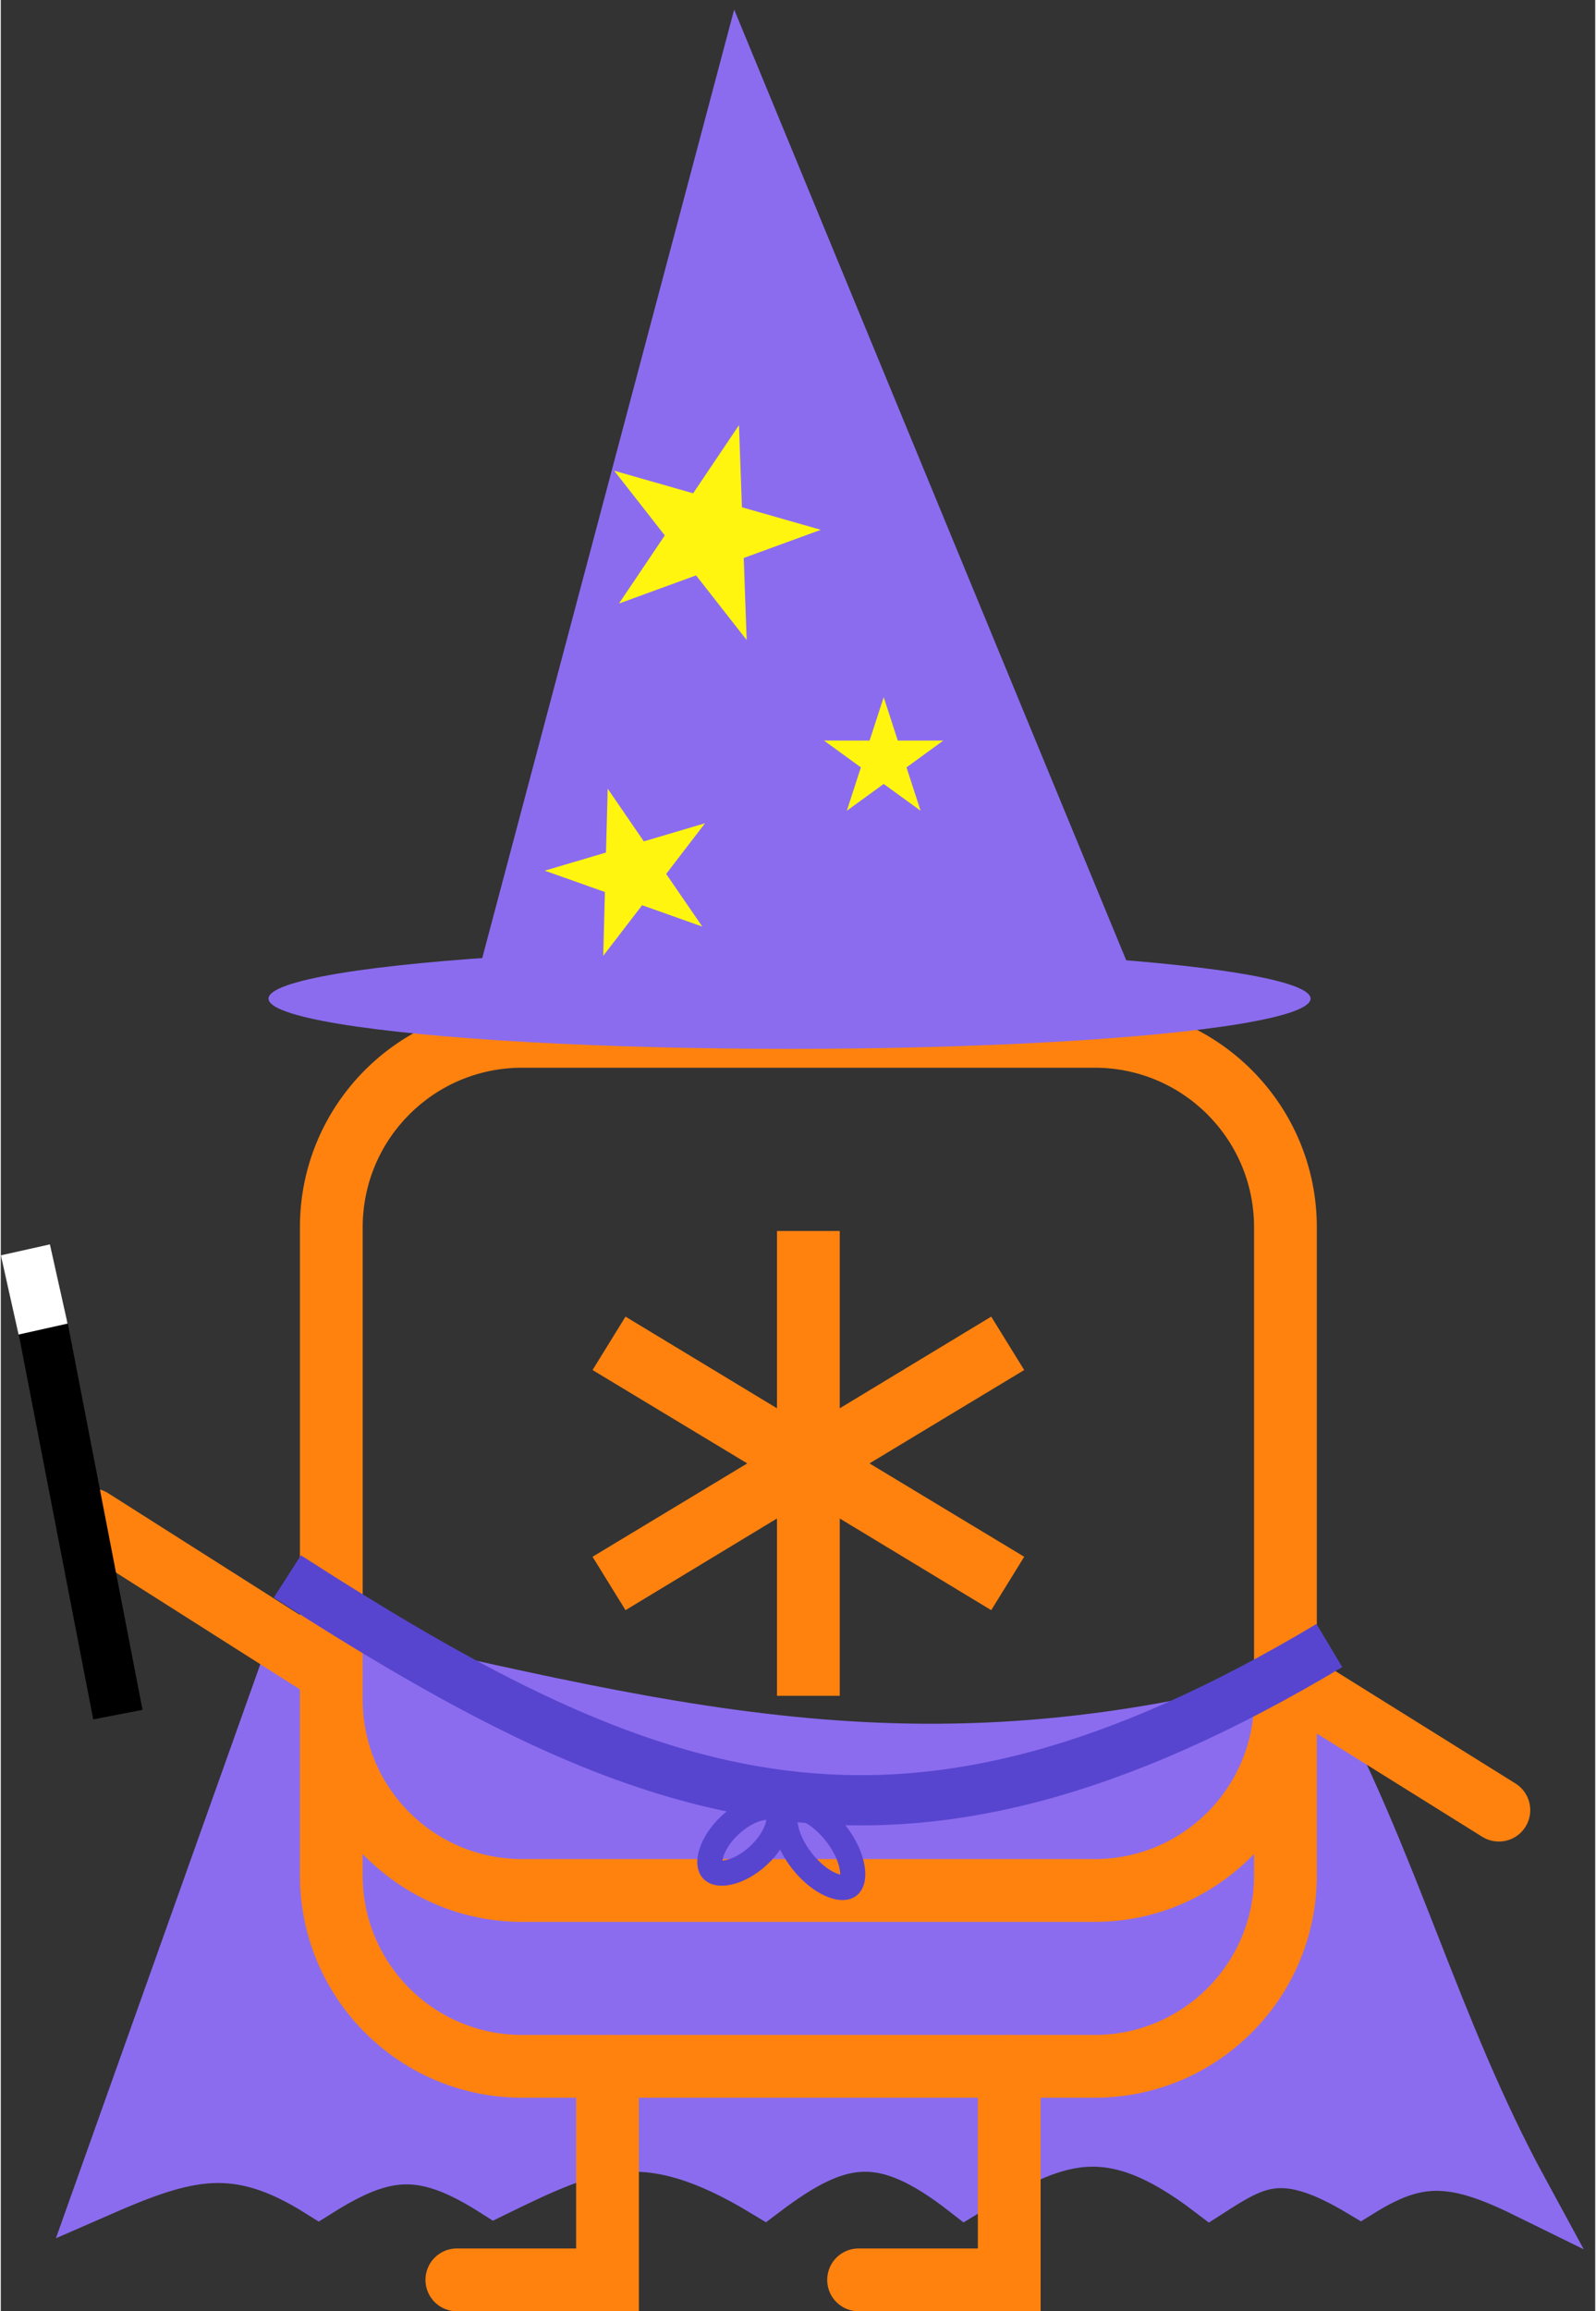 <svg width="152" height="220" viewBox="0 0 127 184" fill="none" xmlns="http://www.w3.org/2000/svg"><rect x="0" y="0" width="127" height="184" fill="#333333" stroke="none"/><path d="M7.826 174.501L23.326 131.001C52.875 137.508 72.618 143.564 103.826 135.001C111.05 148.279 114.101 161.223 121.326 174.501C115.575 171.676 112.747 171.756 108.326 174.501C102.171 170.814 100.059 172.108 96.326 174.501C88.158 168.27 84.052 170.116 76.826 174.501C70.342 169.446 66.863 169.941 60.826 174.501C51.247 168.701 46.966 170.784 39.336 174.496L39.326 174.501C33.623 170.857 30.582 171.207 25.326 174.501C18.756 170.383 14.857 171.426 7.826 174.501Z" fill="#8B6CEF" stroke="#8B6CEF" stroke-width="4" /><path d="M80.326 164.501V181.501H68.326" stroke="#FF820F" stroke-width="5" stroke-linecap="round" /><path d="M48.326 164.501V181.501H36.326" stroke="#FF820F" stroke-width="5" stroke-linecap="round" /><path d="M87.126 80.501C96.626 80.501 104.326 88.201 104.326 97.701V149.301C104.326 158.801 96.626 166.501 87.126 166.501H41.526C32.026 166.501 24.326 158.801 24.326 149.301V97.701C24.326 88.201 32.026 80.501 41.526 80.501H87.126ZM87.126 84.501H41.526C34.226 84.501 28.326 90.401 28.326 97.701V135.301C28.326 142.601 34.226 148.501 41.526 148.501H87.126C94.426 148.501 100.326 142.601 100.326 135.301V97.701C100.326 90.401 94.426 84.501 87.126 84.501ZM66.326 98.501V113.001L78.726 105.501L80.826 108.901L68.226 116.501L80.826 124.101L78.726 127.501L66.326 120.001V134.501H62.326V120.001L49.926 127.501L47.826 124.101L60.426 116.501L47.826 108.901L49.926 105.501L62.326 113.001V98.501H66.326ZM100.326 146.301C97.126 150.101 92.426 152.501 87.126 152.501H41.526C36.226 152.501 31.526 150.101 28.326 146.301V149.301C28.326 156.601 34.226 162.501 41.526 162.501H87.126C94.426 162.501 100.326 156.601 100.326 149.301V146.301Z" fill="#FF820F" stroke="#FF820F" /><path d="M102.326 133.501L119.326 144.105" stroke="#FF820F" stroke-width="5" stroke-linecap="round" /><path d="M7.222 120.99L26.326 133.116" stroke="#FF820F" stroke-width="5" stroke-linecap="round" /><path d="M9.326 136.501L3.326 105.501" stroke="black" stroke-width="4" /><path d="M3.367 105.807L1.959 99.501" stroke="white" stroke-width="4" /><path d="M39.826 78.501H88.326L58.826 7.001L39.826 78.501Z" fill="#8B6CEF" stroke="#8B6CEF" stroke-width="4" /><path d="M70.326 57.119L69.679 59.11L69.566 59.456H69.203H67.109L68.803 60.687L69.097 60.9L68.985 61.246L68.338 63.237L70.032 62.006L70.326 61.793L70.62 62.006L72.314 63.237L71.666 61.246L71.554 60.9L71.848 60.687L73.542 59.456H71.448H71.085L70.973 59.11L70.326 57.119Z" fill="#FFF50F" stroke="#FFF50F" /><path d="M58.354 35.403L55.562 39.551L55.359 39.852L55.01 39.752L50.202 38.379L53.284 42.316L53.508 42.602L53.305 42.903L50.513 47.051L55.21 45.337L55.551 45.212L55.775 45.498L58.857 49.435L58.678 44.438L58.665 44.075L59.006 43.951L63.703 42.236L58.895 40.863L58.546 40.763L58.533 40.4L58.354 35.403Z" fill="#FFF50F" stroke="#FFF50F" /><path d="M22.826 125.501C51.815 144.152 71.506 151.504 105.826 131.001" stroke="#5845CF" stroke-width="4" /><path d="M58.101 145.285C57.301 146.027 56.793 146.859 56.584 147.564C56.368 148.293 56.512 148.696 56.674 148.871C56.837 149.046 57.228 149.219 57.971 149.059C58.69 148.903 59.558 148.458 60.357 147.716C61.157 146.975 61.665 146.142 61.874 145.437C62.09 144.708 61.947 144.305 61.784 144.13C61.622 143.955 61.23 143.782 60.487 143.942C59.768 144.098 58.901 144.543 58.101 145.285Z" stroke="#5845CF" stroke-width="2" /><path d="M63.789 148.113C64.532 149.072 65.394 149.731 66.144 150.049C66.928 150.381 67.366 150.268 67.549 150.126C67.732 149.984 67.951 149.588 67.824 148.746C67.703 147.94 67.279 146.941 66.535 145.982C65.792 145.023 64.93 144.364 64.18 144.046C63.396 143.714 62.958 143.827 62.775 143.969C62.592 144.111 62.373 144.508 62.499 145.349C62.621 146.155 63.045 147.154 63.789 148.113Z" stroke="#5845CF" stroke-width="2" /><ellipse rx="41.5" ry="4" transform="matrix(-1 0 0 1 62.826 79.501)" fill="#8B6CEF" /><path d="M48.8 64.34L48.705 67.886L48.695 68.249L48.347 68.352L44.946 69.357L48.288 70.543L48.631 70.665L48.621 71.028L48.526 74.573L50.687 71.76L50.908 71.472L51.251 71.594L54.594 72.78L52.586 69.855L52.381 69.556L52.602 69.268L54.763 66.455L51.361 67.461L51.013 67.564L50.807 67.264L48.8 64.34Z" fill="#FFF50F" stroke="#FFF50F" /></svg>